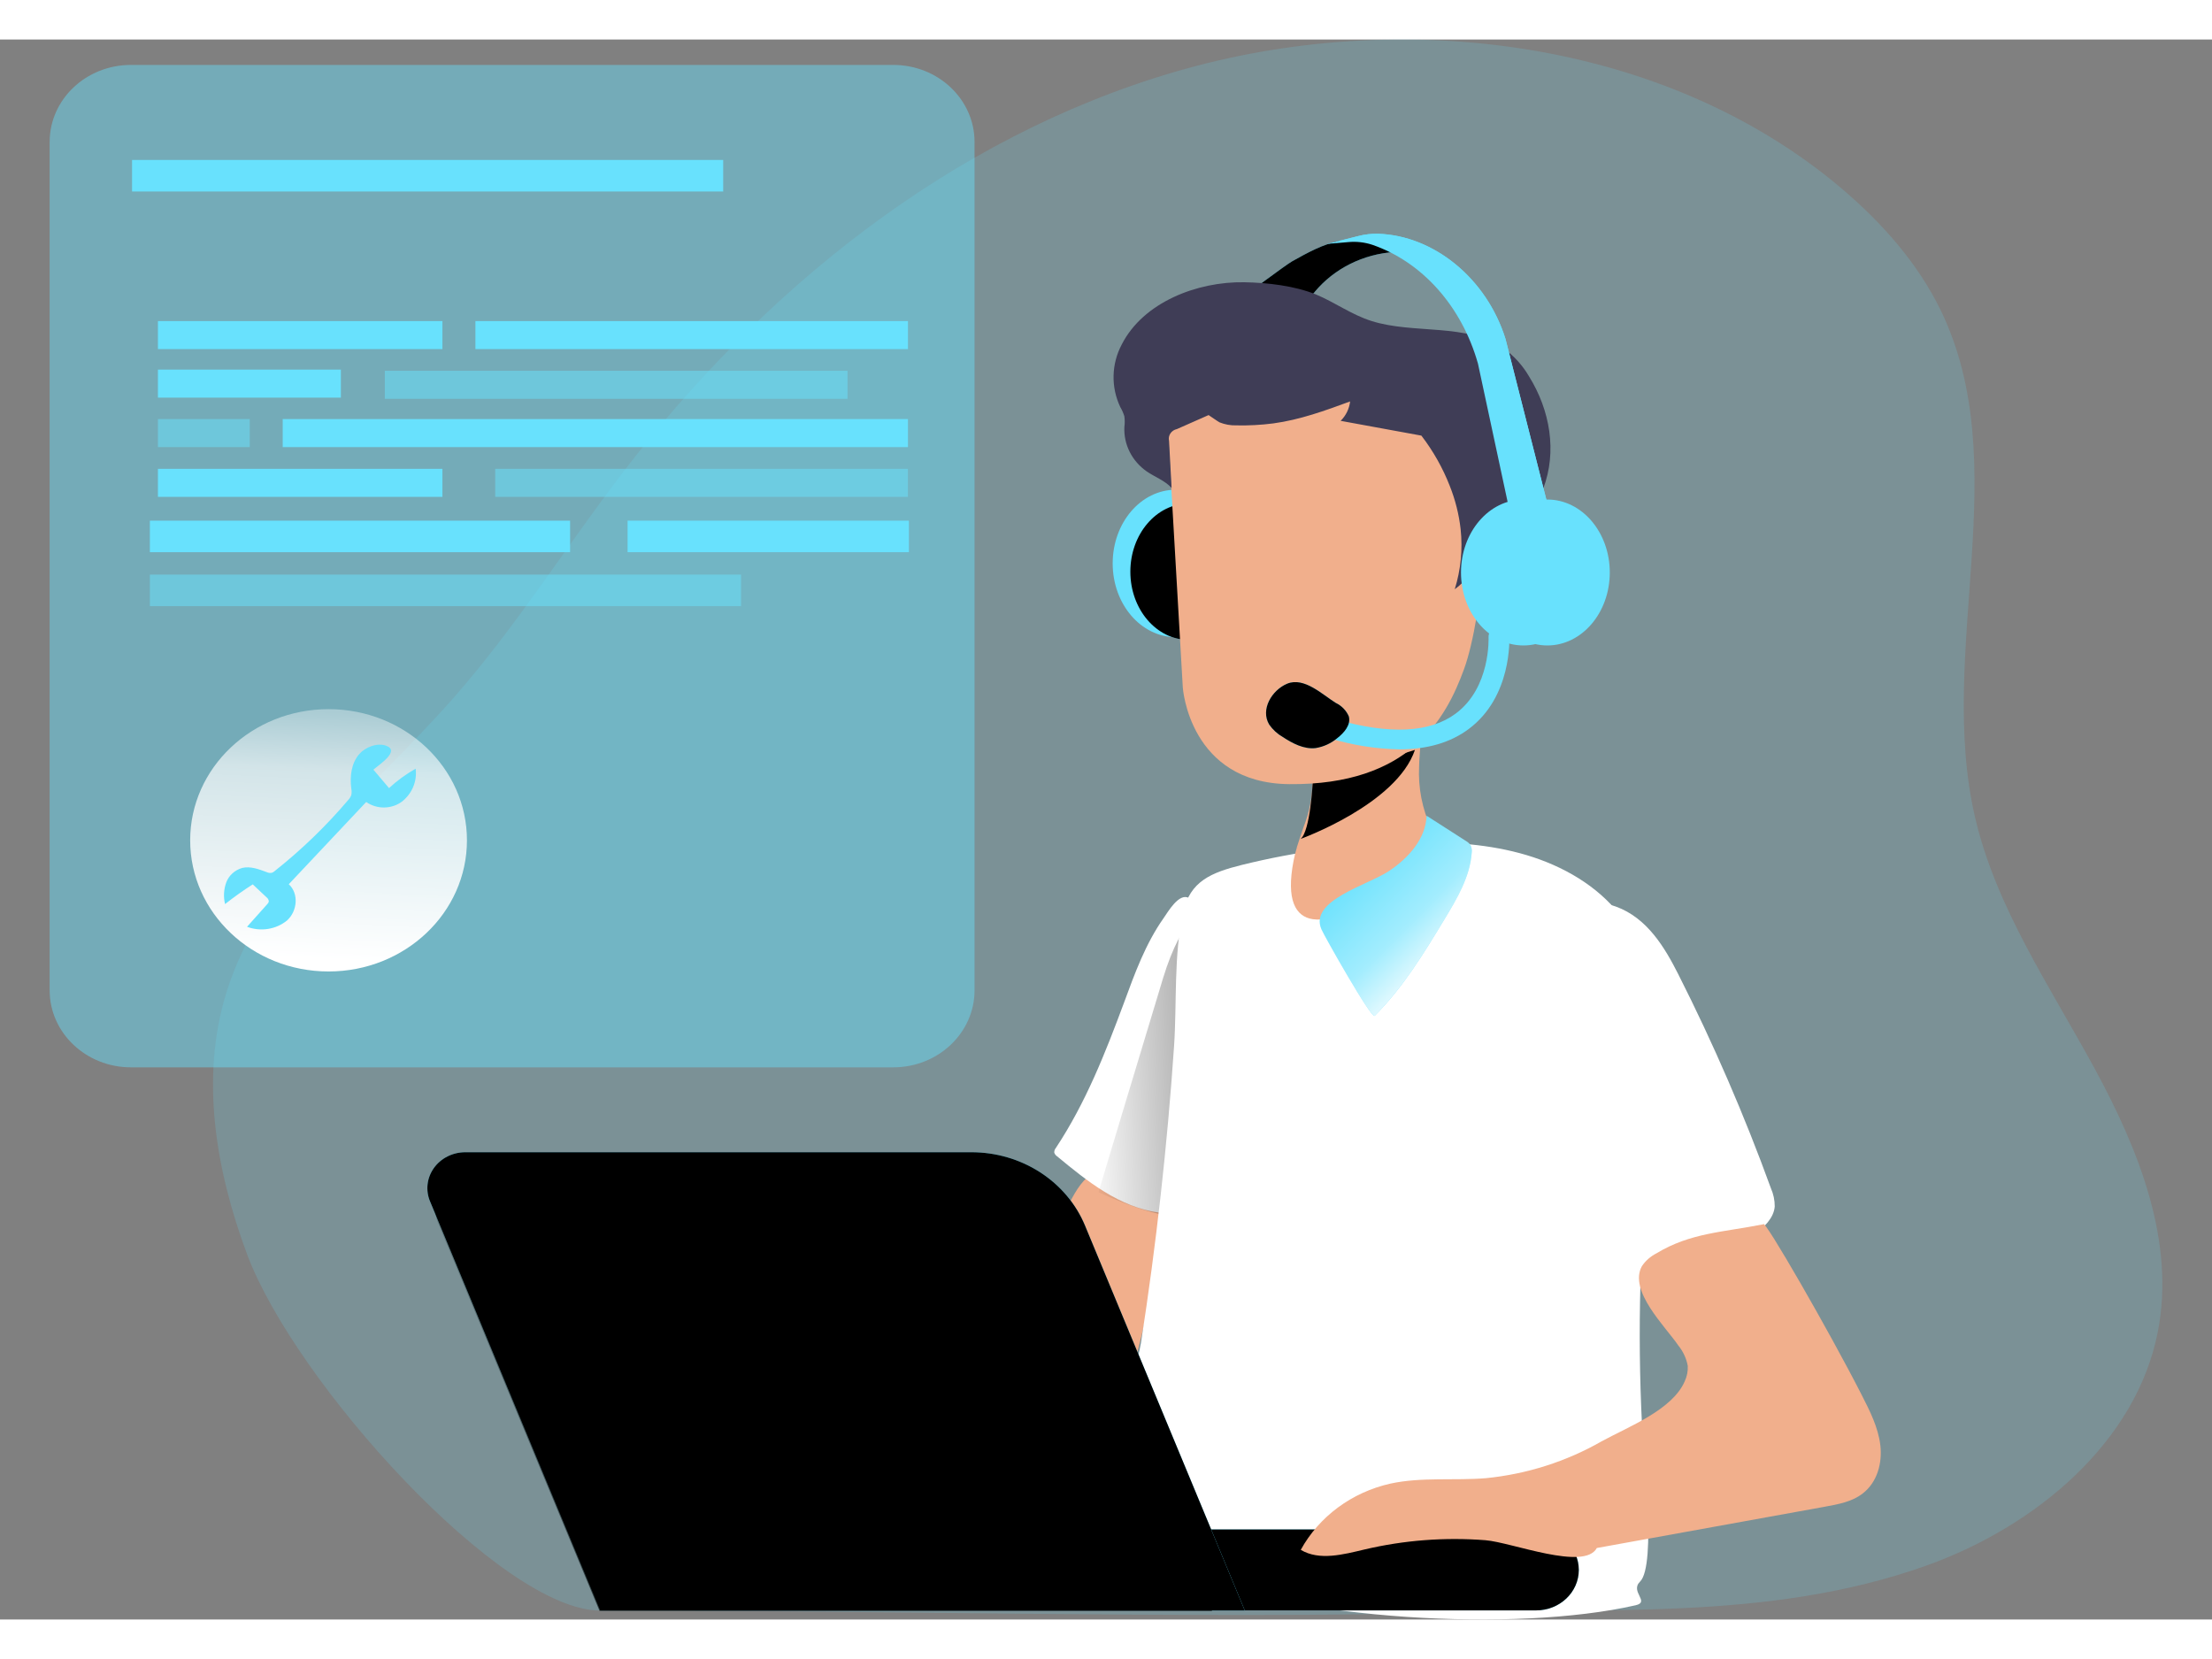 <svg width="400" height="300" viewBox="0 0 700 500" fill="none" xmlns="http://www.w3.org/2000/svg">
<rect x="0" y="0" width="700" height="500" fill="#808080" stroke="none"/>
<path opacity="0.18" d="M609.697 482.912C644.525 470.439 676.013 443.762 682.84 409.056C688.467 380.43 676.868 351.367 662.769 325.47C648.67 299.573 631.594 274.549 625.013 246.11C612.757 193.224 638.043 134.554 614.023 85.425C606.801 70.676 595.515 57.953 582.765 47.117C527.011 -0.093 443.289 -10.664 371.872 10.213C300.456 31.089 240.835 79.828 196.975 137.173C178.879 160.81 163.151 186.052 143.426 208.457C117.136 238.299 83.015 264.492 71.598 301.771C63.29 328.713 68.308 357.9 78.178 384.406C93.363 425.037 158.791 497.303 189.934 497.163C259.343 496.835 392.519 500.062 456.861 497.724C505.064 495.931 559.24 500.967 609.697 482.912Z" fill="#68E1FD"/>
<path d="M312.17 428.171C310.524 432.614 309.077 437.712 311.462 441.844C313.057 444.148 315.205 446.06 317.73 447.426L340.433 462.051C344.793 464.857 349.416 467.741 354.648 468.116C359.879 468.49 365.818 465.325 366.262 460.32C366.789 454.598 360.455 450.684 357.494 445.664C353.611 439.084 355.75 430.93 357.773 423.633C362.876 405.269 366.603 386.585 368.928 367.723C364.272 365.914 350.716 357.822 345.895 359.163C340.466 360.722 335.564 375.113 333.145 379.806C324.971 395.444 317.962 411.605 312.17 428.171Z" fill="#F1AF8C"/>
<path d="M355.717 304.765C349.827 320.621 343.576 336.524 334.132 350.775C333.79 351.188 333.61 351.7 333.622 352.225C333.772 352.719 334.098 353.148 334.544 353.441C344.036 361.315 354.286 369.531 366.772 371.231C367.586 371.409 368.439 371.338 369.207 371.028C369.928 370.544 370.46 369.848 370.721 369.048C378.683 351.57 381.497 332.424 381.233 313.496C381.061 304.041 380.27 294.606 378.864 285.244C378.535 282.968 378.354 272.865 376.265 271.68C373.09 269.902 369.602 276.108 368.22 278.057C362.495 286.18 359.106 295.535 355.717 304.765Z" fill="white"/>
<path d="M381.53 274.549C381.53 274.549 374.11 277.184 368.072 296.985C362.034 316.786 347.623 364.776 347.623 364.776C347.623 364.776 369.915 375.331 375.492 371.371C381.069 367.411 381.53 274.549 381.53 274.549Z" fill="url(#paint0_linear_154_407)"/>
<path d="M444.769 254.155C456.911 253.797 469.2 254.358 480.881 257.476C492.561 260.594 503.666 266.488 511.333 275.422C519.822 285.307 523.54 298.232 524.395 310.939C525.251 323.646 523.474 336.384 522.125 349.075C518.964 378.782 518.128 408.669 519.624 438.492C519.986 445.633 524.296 482.912 518.999 488.01C515.709 491.222 522.289 494.434 517.601 495.494C479.268 504.225 410.402 499.938 374.11 485.375C364.88 481.665 355.618 476.504 351.078 468.053C346.142 458.901 359.468 422.62 361.064 412.439C365.9 381.37 369.388 350.136 371.527 318.735C372.465 304.843 371.379 289.875 374.389 276.233C376.578 266.332 383.306 263.635 393.013 261.202C409.933 257.031 427.294 254.667 444.769 254.155Z" fill="white"/>
<path d="M476.307 416.695C475.04 423.01 473.379 429.605 468.822 434.376C465.217 437.791 460.807 440.345 455.957 441.829C433.089 449.999 407.013 448.72 385.099 458.979C383.554 459.621 382.131 460.501 380.888 461.583C376.66 465.543 377.844 472.497 381.2 477.174C388.653 487.511 403.147 490.411 416.226 492.329C447.583 497.007 479.597 500.826 510.938 496.04C512.643 495.923 514.274 495.332 515.626 494.34C516.708 493.151 517.399 491.688 517.617 490.131C524.724 460.227 519.131 429.091 518.999 398.438C518.999 380.757 520.644 363.061 519.377 345.427C518.74 334.454 516.332 323.638 512.237 313.356C509.325 306.371 500.804 290.951 495.687 305.264C487.56 328.012 485.224 352.537 482.296 376.251C480.7 389.769 478.989 403.302 476.307 416.695Z" fill="url(#paint1_linear_154_407)"/>
<path d="M486.112 471.515H220.222C212.762 471.515 206.715 477.246 206.715 484.315C206.715 491.385 212.762 497.116 220.222 497.116H486.112C493.572 497.116 499.619 491.385 499.619 484.315C499.619 477.246 493.572 471.515 486.112 471.515Z" fill="#68E1FD"/>
<path d="M486.112 471.515H220.222C212.762 471.515 206.715 477.246 206.715 484.315C206.715 491.385 212.762 497.116 220.222 497.116H486.112C493.572 497.116 499.619 491.385 499.619 484.315C499.619 477.246 493.572 471.515 486.112 471.515Z" fill="url(#paint2_linear_154_407)"/>
<path d="M415.436 278.384C409.991 277.558 406.931 272.366 409.366 259.862C409.629 258.474 409.974 257.133 410.369 255.792C410.369 255.543 410.517 255.293 410.583 255.044C411.175 253.111 411.85 251.177 412.508 249.26C414.34 244.657 415.308 239.787 415.37 234.869C415.222 231.283 414.926 227.556 416.325 224.251C417.668 221.446 419.775 219.03 422.428 217.25C428.301 212.963 445.46 204.902 448.751 215.551C450.215 220.104 449.146 225.405 449.08 230.067C448.751 236.747 450.045 243.409 452.864 249.54C456.45 256.369 428.811 280.411 415.436 278.384Z" fill="#F1AF8C"/>
<path d="M411.57 252.986C411.57 252.986 441.907 242.072 447.764 224.812L415.436 234.837C415.436 234.837 414.663 250.631 411.57 252.986Z" fill="url(#paint3_linear_154_407)"/>
<path d="M493.812 290.312C490.715 322.931 496.422 355.761 510.395 385.715C510.808 386.82 511.503 387.811 512.418 388.6C513.894 389.468 515.621 389.872 517.354 389.753C530.887 390.029 544.128 386 554.962 378.309C558.253 375.955 561.345 372.946 561.625 369.282C561.633 367.318 561.224 365.372 560.424 363.56C552.025 340.429 542.22 317.778 531.058 295.722C526.912 287.552 521.352 277.979 511.316 274.377C499.241 270.058 494.651 281.768 493.812 290.312Z" fill="white"/>
<path d="M435.03 308.959C444.029 299.962 450.626 289.095 457.141 278.353C461.106 271.804 465.169 264.96 465.729 257.414C465.87 256.557 465.726 255.679 465.317 254.903C464.921 254.362 464.405 253.91 463.804 253.578L451.449 245.642C451.235 252.83 445.789 259.004 439.571 263.136C432.99 267.564 414.153 272.412 418.184 281.596C419.187 283.919 433.977 310.003 435.03 308.959Z" fill="#68E1FD"/>
<path d="M435.03 308.959C444.029 299.962 450.626 289.095 457.141 278.353C461.106 271.804 465.169 264.96 465.729 257.414C465.87 256.557 465.726 255.679 465.317 254.903C464.921 254.362 464.405 253.91 463.804 253.578L451.449 245.642C451.235 252.83 445.789 259.004 439.571 263.136C432.99 267.564 414.153 272.412 418.184 281.596C419.187 283.919 433.977 310.003 435.03 308.959Z" fill="url(#paint4_linear_154_407)"/>
<path d="M505.328 477.377L577.386 464.327C581.647 463.547 586.089 462.768 589.461 460.117C594.084 456.594 595.713 450.419 595.038 444.822C594.364 439.225 591.748 434.033 589.149 428.95C578.916 408.868 558.154 372.821 558.022 374.926C545.42 377.452 534.99 377.576 524.165 384.14C522.301 385.094 520.727 386.484 519.591 388.179C515.265 395.974 527.093 407.356 531.107 413.281C532.646 415.174 533.674 417.396 534.102 419.751C534.188 421.416 533.861 423.077 533.147 424.6C529.248 433.674 515.363 438.96 506.825 443.622C495.661 450.018 483.146 454 470.171 455.284C460.102 456.095 449.82 454.863 439.982 456.999C433.948 458.361 428.294 460.937 423.403 464.553C418.512 468.169 414.499 472.739 411.636 477.954C417.493 481.477 425.11 479.435 431.855 477.829C444.353 474.891 457.272 473.907 470.105 474.913C478.429 475.584 501.379 484.72 505.328 477.377Z" fill="#F1AF8C"/>
<path d="M393.917 497.131H189.918L136.105 367.723C135.375 365.997 135.104 364.127 135.314 362.278C135.525 360.43 136.211 358.658 137.312 357.119C138.413 355.58 139.895 354.32 141.63 353.451C143.364 352.581 145.297 352.128 147.259 352.131H307.399C315.154 352.127 322.731 354.337 329.143 358.472C335.554 362.608 340.503 368.477 343.345 375.316L393.917 497.131Z" fill="#68E1FD"/>
<path d="M393.917 497.131H189.918L136.105 367.723C135.375 365.997 135.104 364.127 135.314 362.278C135.525 360.43 136.211 358.658 137.312 357.119C138.413 355.58 139.895 354.32 141.63 353.451C143.364 352.581 145.297 352.128 147.259 352.131H307.399C315.154 352.127 322.731 354.337 329.143 358.472C335.554 362.608 340.503 368.477 343.345 375.316L393.917 497.131Z" fill="url(#paint5_linear_154_407)"/>
<path d="M383.553 497.272H189.72L138.589 374.396C137.908 372.758 137.66 370.988 137.866 369.239C138.071 367.49 138.725 365.815 139.769 364.36C140.813 362.905 142.217 361.713 143.857 360.889C145.498 360.065 147.327 359.633 149.184 359.631H301.295C308.662 359.636 315.857 361.739 321.947 365.668C328.037 369.596 332.741 375.168 335.449 381.661L383.553 497.272Z" fill="url(#paint6_linear_154_407)"/>
<path d="M408.856 70.224C413.791 67.479 418.727 64.689 424.304 63.66C429.881 62.63 437.465 63.254 441.232 67.246C436.347 67.571 431.587 68.858 427.256 71.025C422.925 73.191 419.118 76.189 416.078 79.828C415.796 80.301 415.347 80.665 414.811 80.857C414.352 80.903 413.889 80.821 413.478 80.623C411.208 79.812 394.197 83.492 393.21 81.543C393.259 81.543 406.766 71.424 408.856 70.224Z" fill="#68E1FD"/>
<path d="M408.856 70.224C413.791 67.479 418.727 64.689 424.304 63.66C429.881 62.63 437.465 63.254 441.232 67.246C436.347 67.571 431.587 68.858 427.256 71.025C422.925 73.191 419.118 76.189 416.078 79.828C415.796 80.301 415.347 80.665 414.811 80.857C414.352 80.903 413.889 80.821 413.478 80.623C411.208 79.812 394.197 83.492 393.21 81.543C393.259 81.543 406.766 71.424 408.856 70.224Z" fill="url(#paint7_linear_154_407)"/>
<path d="M372.086 189.124C383.117 189.124 392.059 178.681 392.059 165.799C392.059 152.917 383.117 142.474 372.086 142.474C361.056 142.474 352.114 152.917 352.114 165.799C352.114 178.681 361.056 189.124 372.086 189.124Z" fill="#68E1FD"/>
<path d="M376.183 189.997C386.386 189.997 394.658 180.336 394.658 168.418C394.658 156.501 386.386 146.84 376.183 146.84C365.979 146.84 357.708 156.501 357.708 168.418C357.708 180.336 365.979 189.997 376.183 189.997Z" fill="#68E1FD"/>
<path d="M376.183 189.997C386.386 189.997 394.658 180.336 394.658 168.418C394.658 156.501 386.386 146.84 376.183 146.84C365.979 146.84 357.708 156.501 357.708 168.418C357.708 180.336 365.979 189.997 376.183 189.997Z" fill="url(#paint8_linear_154_407)"/>
<path d="M369.684 124.949L374.307 205.105C374.307 205.105 376.364 235.352 408 235.648C446.003 236.007 457.569 215.068 463.343 199.133C469.118 183.199 474.333 136.393 463.343 123.453C452.354 110.512 390.512 78.659 369.684 124.949Z" fill="#F1AF8C"/>
<path d="M393.72 76.819C378.815 76.569 361.788 83.165 354.993 96.495C353.362 99.562 352.475 102.936 352.395 106.37C352.316 109.803 353.046 113.211 354.532 116.343C355.078 117.264 355.509 118.243 355.816 119.259C355.964 120.382 355.964 121.518 355.816 122.642C355.686 125.35 356.262 128.047 357.493 130.494C358.724 132.942 360.572 135.064 362.873 136.674C365.489 138.467 368.664 139.59 370.754 141.913L369.948 126.992C369.761 126.186 369.92 125.342 370.389 124.647C370.857 123.951 371.598 123.46 372.448 123.281L382.467 118.853C382.467 118.853 385.56 120.989 385.938 121.161C387.601 121.832 389.397 122.156 391.203 122.112C395.13 122.2 399.058 121.991 402.949 121.488C411.356 120.35 419.401 117.434 427.248 114.534C426.995 116.84 425.942 119 424.254 120.677L449.804 125.355C453.546 130.231 456.562 135.572 458.77 141.227C460.536 145.647 461.697 150.263 462.225 154.963C462.908 161.352 462.277 167.807 460.365 173.969C462.103 172.713 463.624 171.209 464.873 169.51C467.183 171.03 469.739 172.183 472.441 172.924C473.003 173.122 473.612 173.171 474.201 173.064C475.452 172.737 475.715 171.334 475.846 170.211C476.866 160.155 484.763 151.657 488.383 142.053C492.775 130.422 490.554 117.341 483.842 106.567C481.853 103.153 479.149 100.161 475.896 97.774C464.133 89.604 447.418 93.346 433.994 89.074C427.61 87.047 422.477 83.196 416.374 80.654C409.596 77.926 401.107 76.944 393.72 76.819Z" fill="#3F3D56"/>
<path d="M393.72 76.819C378.815 76.569 361.788 83.165 354.993 96.495C353.362 99.562 352.475 102.936 352.395 106.37C352.316 109.803 353.046 113.211 354.532 116.343C355.078 117.264 355.509 118.243 355.816 119.259C355.964 120.382 355.964 121.518 355.816 122.642C355.686 125.35 356.262 128.047 357.493 130.494C358.724 132.942 360.572 135.064 362.873 136.674C365.489 138.467 368.664 139.59 370.754 141.913L369.948 126.992C369.761 126.186 369.92 125.342 370.389 124.647C370.857 123.951 371.598 123.46 372.448 123.281L382.467 118.853C382.467 118.853 385.56 120.989 385.938 121.161C387.601 121.832 389.397 122.156 391.203 122.112C395.13 122.2 399.058 121.991 402.949 121.488C411.356 120.35 419.401 117.434 427.248 114.534C426.995 116.84 425.942 119 424.254 120.677L449.804 125.355C453.546 130.231 456.562 135.572 458.77 141.227C460.536 145.647 461.697 150.263 462.225 154.963C462.908 161.352 462.277 167.807 460.365 173.969C462.103 172.713 463.624 171.209 464.873 169.51C467.183 171.03 469.739 172.183 472.441 172.924C473.003 173.122 473.612 173.171 474.201 173.064C475.452 172.737 475.715 171.334 475.846 170.211C476.866 160.155 484.763 151.657 488.383 142.053C492.775 130.422 490.554 117.341 483.842 106.567C481.853 103.153 479.149 100.161 475.896 97.774C464.133 89.604 447.418 93.346 433.994 89.074C427.61 87.047 422.477 83.196 416.374 80.654C409.596 77.926 401.107 76.944 393.72 76.819Z" fill="url(#paint9_linear_154_407)"/>
<path d="M482.098 191.759C493.01 191.759 501.856 181.42 501.856 168.668C501.856 155.915 493.01 145.577 482.098 145.577C471.186 145.577 462.34 155.915 462.34 168.668C462.34 181.42 471.186 191.759 482.098 191.759Z" fill="#68E1FD"/>
<path d="M482.098 191.759C493.01 191.759 501.856 181.42 501.856 168.668C501.856 155.915 493.01 145.577 482.098 145.577C471.186 145.577 462.34 155.915 462.34 168.668C462.34 181.42 471.186 191.759 482.098 191.759Z" fill="url(#paint10_linear_154_407)"/>
<path d="M489.666 191.759C500.578 191.759 509.424 181.42 509.424 168.668C509.424 155.915 500.578 145.577 489.666 145.577C478.754 145.577 469.907 155.915 469.907 168.668C469.907 181.42 478.754 191.759 489.666 191.759Z" fill="#68E1FD"/>
<path d="M489.814 147.416L479.943 148.414L477.59 148.648L467.719 102.607C462.586 84.396 450.034 70.395 434.29 64.969C431.852 64.163 429.258 63.871 426.689 64.112L419.96 64.689L423.251 63.862L429.831 62.209C431.888 61.672 434.016 61.425 436.149 61.477C453.719 62.085 470.385 75.509 476.422 94.749L489.814 147.416Z" fill="#68E1FD"/>
<path d="M489.814 147.416L479.943 148.414L477.59 148.648L467.719 102.607C462.586 84.396 450.034 70.395 434.29 64.969C431.852 64.163 429.258 63.871 426.689 64.112L419.96 64.689L423.251 63.862L429.831 62.209C431.888 61.672 434.016 61.425 436.149 61.477C453.719 62.085 470.385 75.509 476.422 94.749L489.814 147.416Z" fill="url(#paint11_linear_154_407)"/>
<path d="M489.814 147.416L479.943 148.414L470.072 102.264C464.857 83.866 452.189 69.756 436.297 64.283C433.838 63.448 431.212 63.15 428.614 63.41L423.251 63.862L429.831 62.209C431.888 61.672 434.016 61.425 436.149 61.477C453.719 62.085 470.385 75.509 476.422 94.749L489.814 147.416Z" fill="#68E1FD"/>
<path opacity="0.45" d="M282.672 8.045H41.442C27.232 8.045 15.712 18.963 15.712 32.43V300.882C15.712 314.35 27.232 325.267 41.442 325.267H282.672C296.882 325.267 308.402 314.35 308.402 300.882V32.43C308.402 18.963 296.882 8.045 282.672 8.045Z" fill="#68E1FD"/>
<path d="M103.975 294.926C128.161 294.926 147.769 276.344 147.769 253.422C147.769 230.5 128.161 211.918 103.975 211.918C79.788 211.918 60.181 230.5 60.181 253.422C60.181 276.344 79.788 294.926 103.975 294.926Z" fill="url(#paint12_linear_154_407)"/>
<path d="M228.859 38.121H41.788V48.099H228.859V38.121Z" fill="#68E1FD"/>
<path opacity="0.51" d="M234.502 169.338H47.431V179.317H234.502V169.338Z" fill="#68E1FD"/>
<path d="M180.409 152.265H47.431V162.244H180.409V152.265Z" fill="#68E1FD"/>
<path d="M287.624 152.265H198.604V162.244H287.624V152.265Z" fill="#68E1FD"/>
<path d="M287.328 89.105H150.45V97.976H287.328V89.105Z" fill="#68E1FD"/>
<path opacity="0.51" d="M268.211 104.836H121.775V113.708H268.211V104.836Z" fill="#68E1FD"/>
<path d="M140.004 89.105H49.98V97.976H140.004V89.105Z" fill="#68E1FD"/>
<path d="M287.328 120.116H89.464V128.987H287.328V120.116Z" fill="#68E1FD"/>
<path opacity="0.51" d="M79.034 120.116H49.98V128.987H79.034V120.116Z" fill="#68E1FD"/>
<path opacity="0.51" d="M287.311 135.863H156.718V144.735H287.311V135.863Z" fill="#68E1FD"/>
<path d="M140.004 135.863H49.98V144.735H140.004V135.863Z" fill="#68E1FD"/>
<path d="M107.874 104.462H49.98V113.334H107.874V104.462Z" fill="#68E1FD"/>
<path d="M113.681 226.137C111.115 229.115 110.687 233.278 111.164 237.051C111.312 237.736 111.312 238.441 111.164 239.125C110.946 239.701 110.61 240.231 110.177 240.684C103.206 248.897 95.397 256.438 86.865 263.198C86.625 263.418 86.339 263.588 86.026 263.697C85.467 263.807 84.886 263.73 84.381 263.479C81.913 262.559 79.264 261.561 76.681 262.154C75.511 262.485 74.44 263.075 73.556 263.874C72.673 264.674 72.002 265.66 71.598 266.753C70.8 268.956 70.669 271.327 71.219 273.598C74.027 271.384 76.95 269.305 79.988 267.361L84.315 271.43C84.54 271.593 84.724 271.799 84.855 272.037C84.985 272.274 85.059 272.535 85.072 272.802C84.987 273.123 84.811 273.414 84.562 273.644L78.178 280.785C80.278 281.582 82.568 281.817 84.799 281.465C87.03 281.113 89.116 280.188 90.83 278.79C94.12 275.827 94.614 270.292 91.389 267.314L115.886 241.292C117.537 242.45 119.544 243.061 121.597 243.033C123.651 243.005 125.638 242.339 127.254 241.136C128.822 239.88 130.035 238.272 130.782 236.459C131.529 234.645 131.786 232.684 131.531 230.753C128.482 232.484 125.655 234.546 123.108 236.896L118.172 231.064C119.916 229.505 126.678 225.202 122.285 223.518C119.39 222.411 115.557 223.97 113.681 226.137Z" fill="#68E1FD"/>
<path d="M255.477 268.203L257.83 261.109C257.83 261.109 248.535 254.155 248.255 254.592L247.877 249.462L256.382 240.887L252.467 234.448C252.467 234.448 240.951 236.225 240.951 236.724C238.728 234.744 236.334 232.945 233.794 231.345L233.432 219.651L225.864 217.702C225.864 217.702 218.938 226.808 219.399 227.057C219.399 227.057 214.069 228.117 211.519 228.881L202.898 221.928L196.317 225.95C196.317 225.95 198.275 234.635 199.048 236.459C197.206 238.377 194.903 240.544 194.903 240.544L182.63 242.415L181.577 249.774C181.577 249.774 190.214 254.202 191.892 254.654C191.927 257.037 192.315 259.404 193.044 261.686L186.348 271.446L191.398 277.121C191.398 277.121 198.094 274.892 201.006 273.675C203.721 276.014 207.587 278.789 207.587 278.789L210.68 290.202L218.511 290.514C218.511 290.514 222.278 282.204 222.673 280.38C225.192 280.114 227.732 280.082 230.257 280.286L241.263 285.759L246.774 280.458C245.184 277.088 243.411 273.799 241.461 270.604C242.159 269.799 242.792 268.944 243.353 268.047L255.477 268.203ZM218.955 268.468C215.876 268.471 212.865 267.609 210.304 265.99C207.742 264.371 205.745 262.068 204.565 259.374C203.384 256.679 203.074 253.713 203.672 250.851C204.271 247.988 205.752 245.359 207.928 243.295C210.104 241.23 212.877 239.824 215.896 239.254C218.915 238.683 222.046 238.974 224.89 240.09C227.735 241.206 230.167 243.097 231.878 245.522C233.588 247.948 234.502 250.801 234.502 253.718C234.497 257.626 232.858 261.373 229.944 264.138C227.03 266.903 223.078 268.46 218.955 268.468Z" fill="url(#paint13_linear_154_407)"/>
<path d="M359.057 120.911C361.969 115.454 368.286 112.211 374.653 111.229C381.019 110.247 387.534 111.151 393.901 112.071C387.732 116.748 370.507 123.718 370.178 124.965C369.946 127.172 369.918 129.395 370.096 131.607C370.326 134.819 370.441 138.186 370.425 141.398C368.836 139.923 367.056 138.645 365.127 137.594C363.47 136.988 361.959 136.071 360.685 134.897C359.021 132.962 357.982 130.613 357.693 128.132C357.404 125.651 357.878 123.143 359.057 120.911Z" fill="url(#paint14_linear_154_407)"/>
<path d="M442.845 224.641C435.413 224.498 428.042 223.332 420.964 221.179C420.126 220.942 419.422 220.398 419.007 219.669C418.592 218.939 418.5 218.083 418.751 217.289C419.002 216.495 419.575 215.828 420.345 215.435C421.115 215.042 422.018 214.954 422.856 215.192C439.801 220.026 452.551 219.386 460.695 213.29C471.783 205.042 471.059 189.326 471.059 189.17C471.015 188.343 471.32 187.534 471.906 186.92C472.493 186.306 473.312 185.937 474.185 185.896C475.057 185.855 475.912 186.144 476.56 186.699C477.208 187.255 477.596 188.031 477.64 188.858C477.64 189.622 478.512 207.989 464.758 218.217C459.033 222.489 451.728 224.63 442.845 224.641Z" fill="#68E1FD"/>
<path d="M442.845 224.641C435.413 224.498 428.042 223.332 420.964 221.179C420.126 220.942 419.422 220.398 419.007 219.669C418.592 218.939 418.5 218.083 418.751 217.289C419.002 216.495 419.575 215.828 420.345 215.435C421.115 215.042 422.018 214.954 422.856 215.192C439.801 220.026 452.551 219.386 460.695 213.29C471.783 205.042 471.059 189.326 471.059 189.17C471.015 188.343 471.32 187.534 471.906 186.92C472.493 186.306 473.312 185.937 474.185 185.896C475.057 185.855 475.912 186.144 476.56 186.699C477.208 187.255 477.596 188.031 477.64 188.858C477.64 189.622 478.512 207.989 464.758 218.217C459.033 222.489 451.728 224.63 442.845 224.641Z" fill="url(#paint15_linear_154_407)"/>
<path d="M422.675 209.922C424.563 210.822 426.042 212.34 426.837 214.195C427.561 216.845 425.389 219.386 423.152 221.117C421.229 222.741 418.863 223.822 416.325 224.235C412.607 224.656 409.053 222.754 405.96 220.743C404.234 219.745 402.762 218.398 401.65 216.798C398.787 212.027 402.489 205.884 407.342 203.857C412.722 201.659 418.447 207.288 422.675 209.922Z" fill="#68E1FD"/>
<path d="M422.675 209.922C424.563 210.822 426.042 212.34 426.837 214.195C427.561 216.845 425.389 219.386 423.152 221.117C421.229 222.741 418.863 223.822 416.325 224.235C412.607 224.656 409.053 222.754 405.96 220.743C404.234 219.745 402.762 218.398 401.65 216.798C398.787 212.027 402.489 205.884 407.342 203.857C412.722 201.659 418.447 207.288 422.675 209.922Z" fill="url(#paint16_linear_154_407)"/>
<defs>
<linearGradient id="paint0_linear_154_407" x1="454.492" y1="320.169" x2="341.823" y2="325.393" gradientUnits="userSpaceOnUse">
<stop offset="0.01"/>
<stop offset="1" stop-opacity="0"/>
</linearGradient>
<linearGradient id="paint1_linear_154_407" x1="63555.5" y1="88534.5" x2="22644.2" y2="61349.8" gradientUnits="userSpaceOnUse">
<stop offset="0.01"/>
<stop offset="1" stop-opacity="0"/>
</linearGradient>
<linearGradient id="paint2_linear_154_407" x1="60175.9" y1="8259.86" x2="60179.7" y2="8992.3" gradientUnits="userSpaceOnUse">
<stop offset="0.01"/>
<stop offset="1" stop-opacity="0"/>
</linearGradient>
<linearGradient id="paint3_linear_154_407" x1="9794.01" y1="4582.42" x2="9665.11" y2="5879" gradientUnits="userSpaceOnUse">
<stop offset="0.01"/>
<stop offset="1" stop-opacity="0"/>
</linearGradient>
<linearGradient id="paint4_linear_154_407" x1="426.541" y1="260.766" x2="459.598" y2="293.784" gradientUnits="userSpaceOnUse">
<stop offset="0.02" stop-color="white" stop-opacity="0"/>
<stop offset="0.58" stop-color="white" stop-opacity="0.39"/>
<stop offset="1" stop-color="white"/>
</linearGradient>
<linearGradient id="paint5_linear_154_407" x1="63654.8" y1="21378.6" x2="53746.5" y2="52608.1" gradientUnits="userSpaceOnUse">
<stop offset="0.01"/>
<stop offset="1" stop-opacity="0"/>
</linearGradient>
<linearGradient id="paint6_linear_154_407" x1="307.316" y1="557.782" x2="214.474" y2="285.249" gradientUnits="userSpaceOnUse">
<stop offset="0.01"/>
<stop offset="0.09" stop-opacity="0.82"/>
<stop offset="1" stop-opacity="0"/>
</linearGradient>
<linearGradient id="paint7_linear_154_407" x1="12254.2" y1="1298.44" x2="12269.7" y2="1710.57" gradientUnits="userSpaceOnUse">
<stop offset="0.01"/>
<stop offset="1" stop-opacity="0"/>
</linearGradient>
<linearGradient id="paint8_linear_154_407" x1="8656.74" y1="3881.21" x2="8141.48" y2="5609.56" gradientUnits="userSpaceOnUse">
<stop offset="0.01"/>
<stop offset="1" stop-opacity="0"/>
</linearGradient>
<linearGradient id="paint9_linear_154_407" x1="37884.7" y1="9289.21" x2="36213" y2="11193.2" gradientUnits="userSpaceOnUse">
<stop offset="0.01"/>
<stop offset="1" stop-opacity="0"/>
</linearGradient>
<linearGradient id="paint10_linear_154_407" x1="11747.9" y1="5122.11" x2="11174.9" y2="5220.17" gradientUnits="userSpaceOnUse">
<stop offset="0.01"/>
<stop offset="1" stop-opacity="0"/>
</linearGradient>
<linearGradient id="paint11_linear_154_407" x1="20789.2" y1="7781.1" x2="18384.8" y2="8619.15" gradientUnits="userSpaceOnUse">
<stop offset="0.01"/>
<stop offset="1" stop-opacity="0"/>
</linearGradient>
<linearGradient id="paint12_linear_154_407" x1="111.822" y1="104.758" x2="102.998" y2="290.889" gradientUnits="userSpaceOnUse">
<stop offset="0.02" stop-color="white" stop-opacity="0"/>
<stop offset="0.58" stop-color="white" stop-opacity="0.39"/>
<stop offset="0.68" stop-color="white" stop-opacity="0.68"/>
<stop offset="1" stop-color="white"/>
</linearGradient>
<linearGradient id="paint13_linear_154_407" x1="11842.2" y1="9875.45" x2="10171.9" y2="14061.7" gradientUnits="userSpaceOnUse">
<stop offset="0.02" stop-color="white" stop-opacity="0"/>
<stop offset="0.58" stop-color="white" stop-opacity="0.39"/>
<stop offset="0.68" stop-color="white" stop-opacity="0.68"/>
<stop offset="1" stop-color="white"/>
</linearGradient>
<linearGradient id="paint14_linear_154_407" x1="8401.74" y1="3885.58" x2="8455.21" y2="2980.23" gradientUnits="userSpaceOnUse">
<stop offset="0.01"/>
<stop offset="1" stop-opacity="0"/>
</linearGradient>
<linearGradient id="paint15_linear_154_407" x1="15888.4" y1="5999.72" x2="16182.3" y2="6920.33" gradientUnits="userSpaceOnUse">
<stop offset="0.02" stop-color="white" stop-opacity="0"/>
<stop offset="0.58" stop-color="white" stop-opacity="0.39"/>
<stop offset="0.68" stop-color="white" stop-opacity="0.68"/>
<stop offset="1" stop-color="white"/>
</linearGradient>
<linearGradient id="paint16_linear_154_407" x1="7011.03" y1="3477.88" x2="6788.09" y2="4042.96" gradientUnits="userSpaceOnUse">
<stop offset="0.01"/>
<stop offset="1" stop-opacity="0"/>
</linearGradient>
</defs>
</svg>
